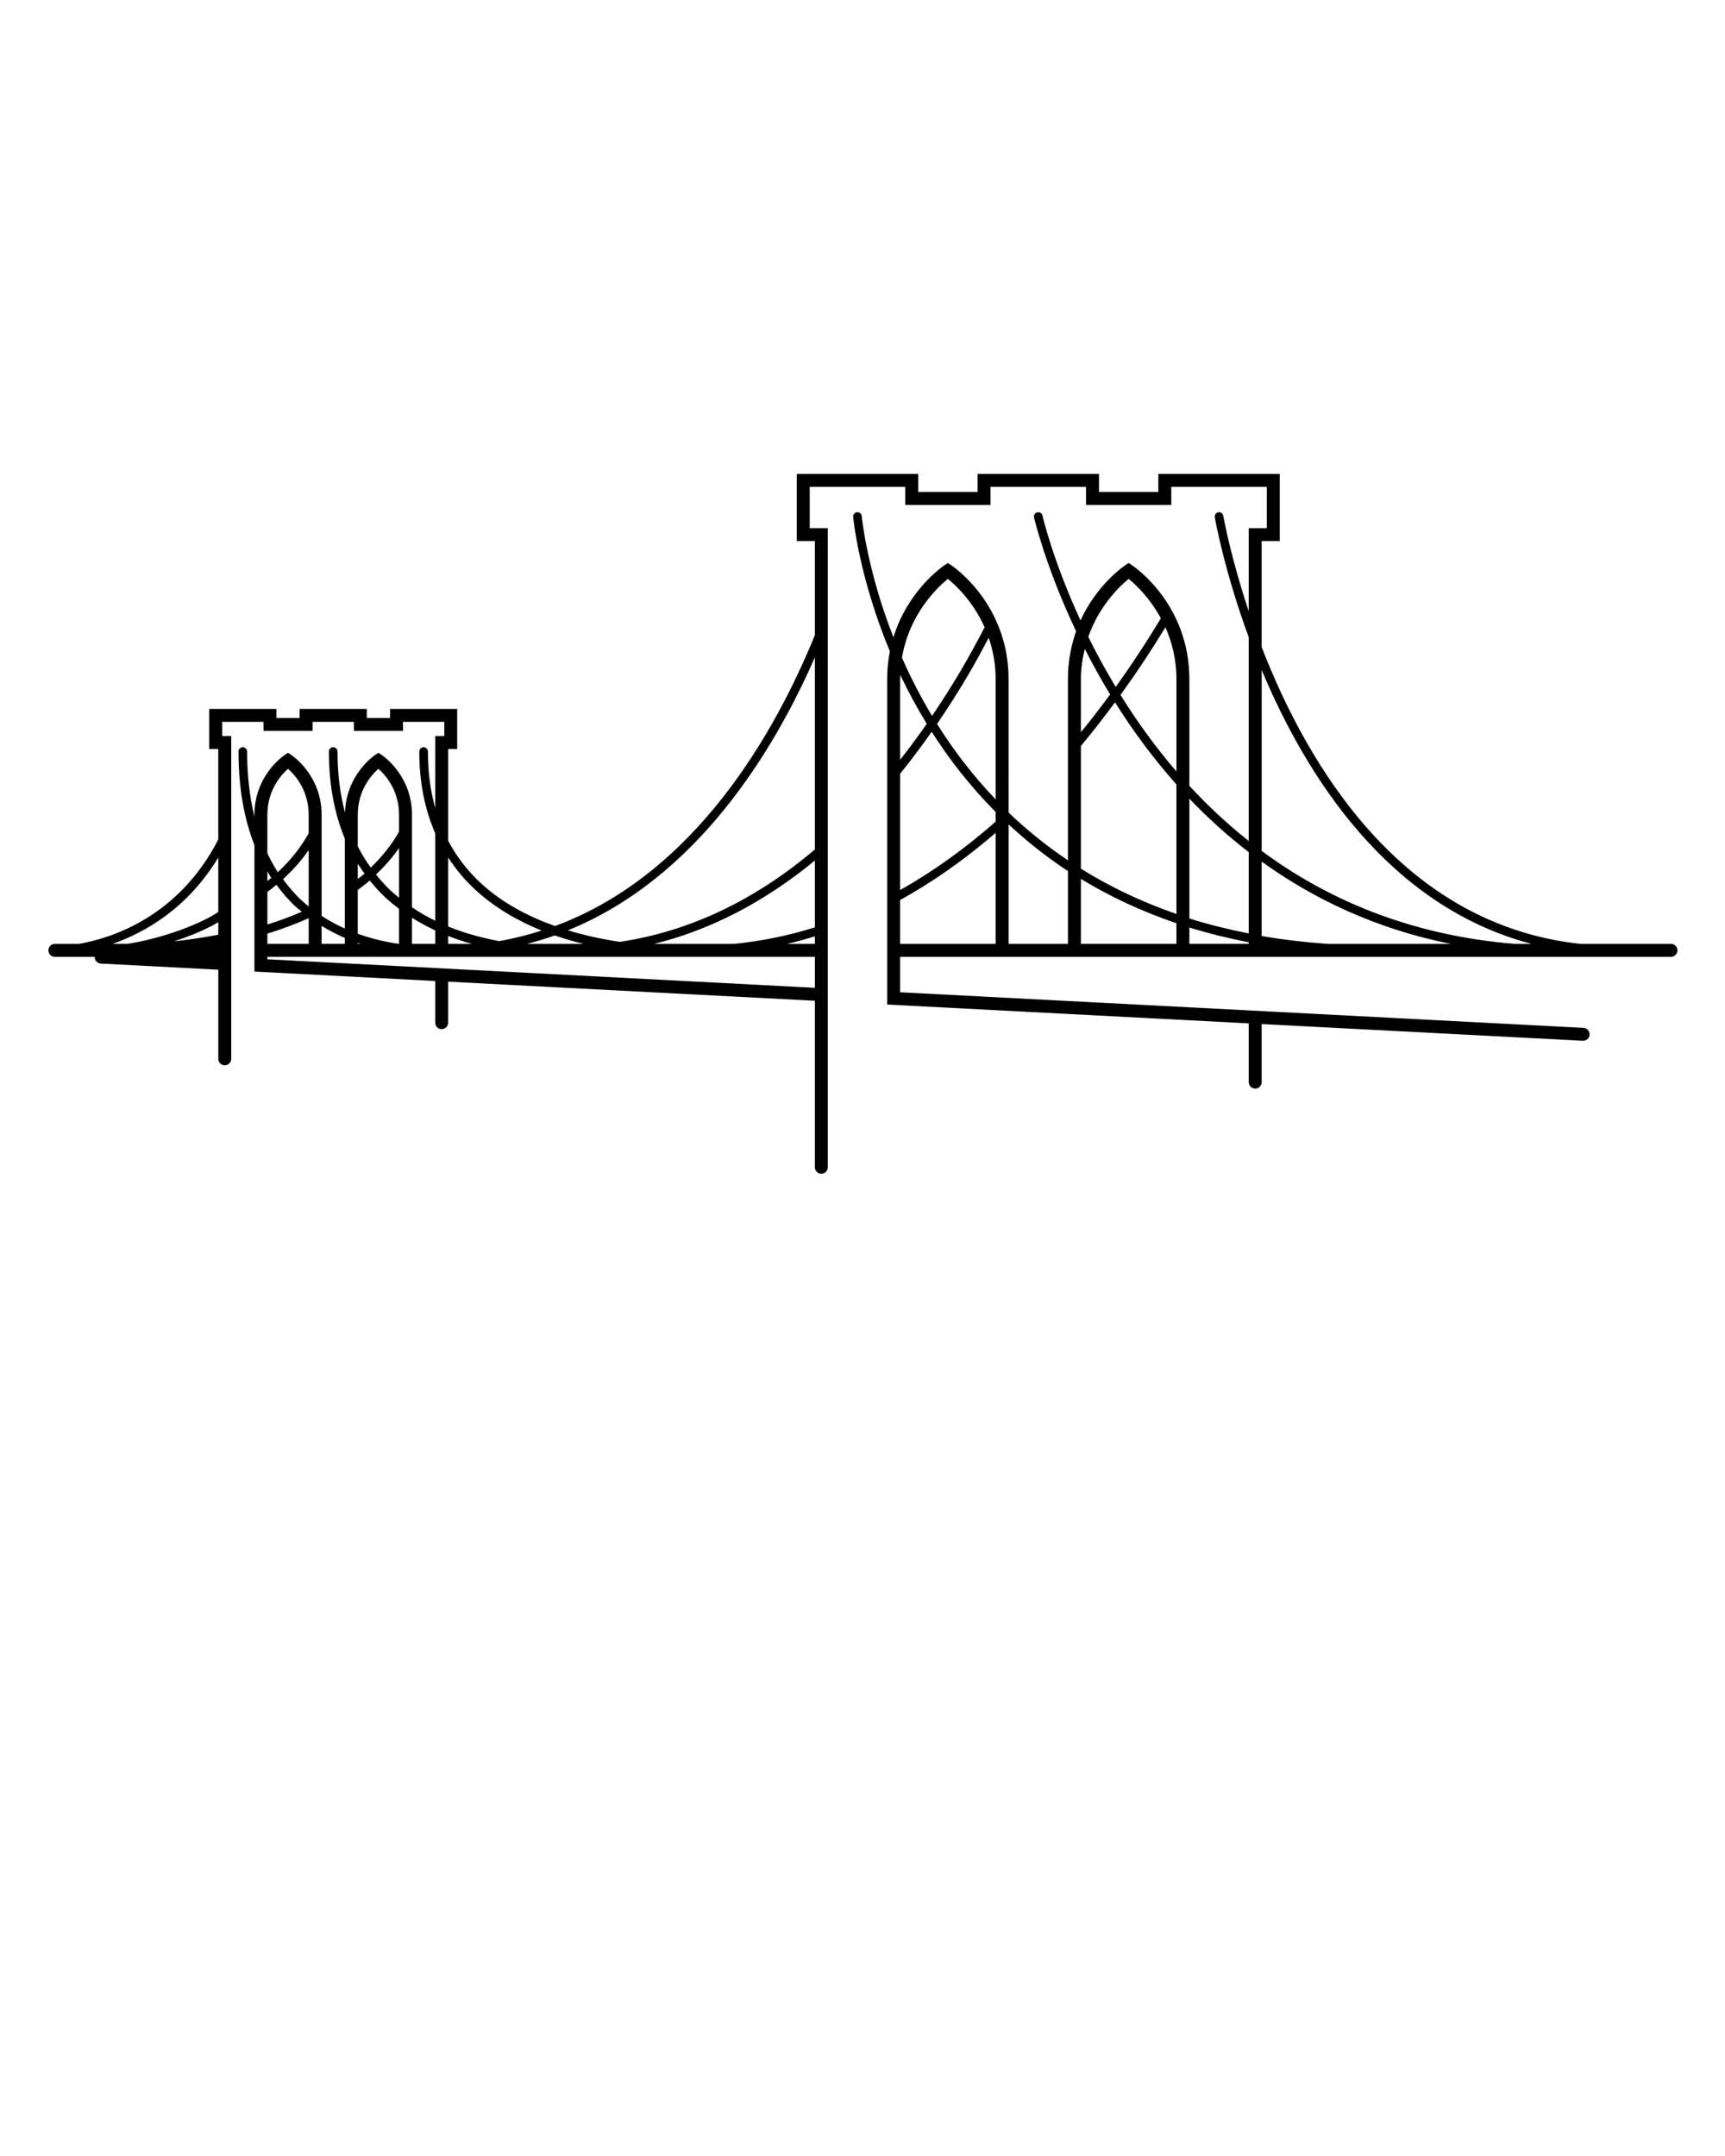 <svg xmlns="http://www.w3.org/2000/svg" xmlns:xlink="http://www.w3.org/1999/xlink" version="1.1" x="0px" y="0px" viewBox="0 0 100 125" enable-background="new 0 0 100 100" xml:space="preserve"><path d="M96.869,54.724h-5.252c-10.35-1.117-15.814-10.327-18.477-17.208v-6.145h1.048v-3.894H67.15v1.048h-3.441v-1.048H56.67  v1.048h-3.441v-1.048H46.19v3.894h1.048v5.454c-2.261,5.55-6.883,13.838-15.063,16.864c-1.552-0.551-3.084-1.347-4.34-2.522  c-0.761-0.712-1.379-1.522-1.854-2.425v-5.318h0.523v-2.322H22.61v0.524h-1.347v-0.524H17.37v0.524h-1.347v-0.524h-3.893v2.322  h0.523v5.252c-2.309,4.488-6.18,5.717-8.078,6.048H3.18c-0.207,0-0.375,0.168-0.375,0.375s0.168,0.375,0.375,0.375h2.311  c-0.01,0.206,0.149,0.381,0.355,0.392l6.809,0.355v5.167c0,0.207,0.168,0.375,0.375,0.375s0.375-0.168,0.375-0.375V56.26v-1.536  V42.673h-0.523v-0.822h2.393v0.524h2.847v-0.524h2.394v0.524h2.847v-0.524h2.394v0.822H25.23v4.174  c-0.281-1.005-0.424-2.098-0.424-3.275c0-0.138-0.112-0.25-0.25-0.25s-0.25,0.112-0.25,0.25c0,1.765,0.316,3.345,0.924,4.742v5.068  c-0.46-0.224-0.91-0.484-1.347-0.778V47.24c0-2.271-1.667-3.409-1.738-3.456l-0.208-0.139l-0.208,0.139  c-0.069,0.046-1.666,1.148-1.728,3.333c-0.289-1.079-0.435-2.261-0.435-3.544c0-0.138-0.112-0.25-0.25-0.25s-0.25,0.112-0.25,0.25  c0,1.897,0.315,3.579,0.924,5.047v5.214c-0.453-0.202-0.905-0.444-1.346-0.732V47.24c0-2.271-1.668-3.409-1.739-3.456l-0.208-0.139  l-0.208,0.139c-0.071,0.047-1.739,1.185-1.739,3.456v0.104c-0.279-1.139-0.424-2.395-0.424-3.771c0-0.138-0.112-0.25-0.25-0.25  s-0.25,0.112-0.25,0.25c0,2.064,0.314,3.872,0.924,5.424v6.102v0.375v0.856l10.48,0.546v2.416c0,0.207,0.168,0.375,0.375,0.375  s0.375-0.168,0.375-0.375v-2.377l21.258,1.107v9.654c0,0.207,0.168,0.375,0.375,0.375s0.375-0.168,0.375-0.375v-9.614v-3.339V30.621  H46.94v-2.394h5.538v1.048h4.941v-1.048h5.539v1.048H67.9v-1.048h5.538v2.394h-1.048v4.814c-1.056-3.16-1.461-5.453-1.474-5.528  c-0.022-0.136-0.152-0.23-0.288-0.206c-0.137,0.023-0.229,0.151-0.206,0.288c0.015,0.086,0.538,3.066,1.968,6.953v11.816  c-1.267-1.004-2.411-2.082-3.441-3.198V39.38c0-4.343-3.177-6.51-3.312-6.6l-0.208-0.139l-0.208,0.139  c-0.093,0.063-1.637,1.117-2.583,3.192c-1.587-3.444-2.188-5.999-2.205-6.078c-0.03-0.134-0.156-0.219-0.299-0.19  c-0.135,0.03-0.22,0.164-0.189,0.298c0.019,0.084,0.68,2.89,2.439,6.6c-0.285,0.799-0.475,1.723-0.475,2.777v10.5  c-1.275-0.859-2.422-1.791-3.441-2.771V39.38c0-4.343-3.177-6.51-3.312-6.6l-0.208-0.139l-0.208,0.139  c-0.106,0.071-2.112,1.449-2.947,4.169c-1.534-3.912-1.829-6.936-1.836-7.022c-0.012-0.138-0.141-0.245-0.27-0.228  c-0.137,0.011-0.24,0.132-0.228,0.27c0.008,0.092,0.342,3.505,2.128,7.796c-0.098,0.501-0.157,1.037-0.157,1.615v15.719v0.375v2.767  l20.96,1.092v3.407c0,0.207,0.168,0.375,0.375,0.375s0.375-0.168,0.375-0.375v-3.368l18.616,0.969  c0.007,0.001,0.014,0.001,0.02,0.001c0.198,0,0.364-0.155,0.374-0.355c0.012-0.207-0.147-0.383-0.354-0.394l-39.615-2.064v-2.054  h5.913h0.375h3.441h0.375h6.289h0.375h27.92c0.207,0,0.375-0.168,0.375-0.375S97.076,54.724,96.869,54.724z M12.654,54.193  c-0.943,0.181-1.822,0.305-2.562,0.382c1.008-0.327,1.92-0.72,2.562-1.108V54.193z M12.654,49.717v3.156  c-0.966,0.668-3.2,1.532-5.281,1.851H6.526C8.447,54.05,10.882,52.645,12.654,49.717z M47.238,38.111v11.141  c-3.509,2.972-7.297,4.756-11.303,5.354c-0.945-0.139-1.971-0.351-3.01-0.667C40.396,50.9,44.855,43.559,47.238,38.111z   M20.74,54.672c0.054,0.019,0.107,0.034,0.161,0.052H20.74V54.672z M30.551,54.724c0.55-0.143,1.089-0.303,1.61-0.488  c0.557,0.193,1.114,0.354,1.661,0.488H30.551z M25.98,54.724v-0.46c0.46,0.181,0.918,0.333,1.37,0.46H25.98z M37.918,54.724  c3.271-0.808,6.39-2.421,9.32-4.832v3.875c-1.535,0.482-3.104,0.8-4.695,0.957H37.918z M25.98,49.714  c0.426,0.657,0.925,1.266,1.513,1.816c1.155,1.081,2.514,1.86,3.907,2.422c-0.789,0.253-1.606,0.462-2.46,0.611  c-0.935-0.172-1.95-0.436-2.96-0.845V49.714z M25.23,53.943v0.78h-1.347v-1.515C24.324,53.487,24.774,53.731,25.23,53.943z   M23.134,52.046c-0.148-0.121-0.299-0.236-0.441-0.368c-0.327-0.303-0.619-0.632-0.895-0.975c0.505-0.48,0.957-0.99,1.336-1.537  V52.046z M20.74,47.24c0-1.436,0.804-2.32,1.197-2.667c0.393,0.347,1.196,1.231,1.196,2.667v0.984  c-0.428,0.75-0.98,1.442-1.641,2.079c-0.28-0.391-0.534-0.801-0.753-1.237V47.24z M21.132,50.653  c-0.123,0.107-0.262,0.205-0.392,0.309v-0.888C20.864,50.272,20.994,50.465,21.132,50.653z M20.74,51.599  c0.239-0.179,0.476-0.358,0.694-0.549c0.284,0.349,0.584,0.685,0.918,0.994c0.251,0.233,0.514,0.444,0.781,0.646v2.033h-0.02  c-0.718-0.104-1.532-0.283-2.374-0.586V51.599z M19.99,54.378v0.346h-1.346v-1.042C19.09,53.954,19.54,54.186,19.99,54.378z   M17.895,52.55c-0.125-0.103-0.252-0.199-0.374-0.311c-0.417-0.381-0.78-0.811-1.116-1.266c0.569-0.521,1.072-1.083,1.49-1.689  V52.55z M17.187,52.611c0.102,0.093,0.21,0.162,0.314,0.248c-0.629,0.272-1.294,0.522-2.001,0.744v-1.89  c0.181-0.135,0.355-0.272,0.525-0.414C16.375,51.771,16.754,52.216,17.187,52.611z M15.5,54.13c0.853-0.262,1.65-0.563,2.395-0.895  v1.488H15.5V54.13z M15.5,47.24c0-1.436,0.804-2.32,1.197-2.667c0.393,0.347,1.197,1.231,1.197,2.667v1.075  c-0.46,0.821-1.057,1.575-1.789,2.251c-0.225-0.345-0.423-0.713-0.606-1.097V47.24z M15.725,50.902  c-0.072,0.061-0.15,0.117-0.225,0.177v-0.563C15.576,50.644,15.643,50.779,15.725,50.902z M15.5,55.617v-0.144h2.77h0.375h1.346  h0.375h3.144h0.375h23.354v1.798L15.5,55.617z M45.637,54.724c0.538-0.125,1.071-0.274,1.601-0.438v0.438H45.637z M68.949,53.775  c1.085,0.336,2.233,0.622,3.441,0.857v0.091h-3.441V53.775z M76.949,54.724c-1.33-0.097-2.604-0.246-3.809-0.457v-4.313  c2.992,2.156,6.6,3.894,10.957,4.77H76.949z M73.141,38.844c2.586,6.179,7.347,13.692,15.641,15.88h-0.979  c-6.08-0.498-10.889-2.597-14.661-5.389V38.844z M72.391,49.405v4.714c-1.207-0.24-2.36-0.525-3.441-0.868v-6.947  C69.983,47.389,71.13,48.433,72.391,49.405z M68.199,44.728c-1.259-1.463-2.331-2.97-3.242-4.438  c0.904-1.249,1.772-2.558,2.602-3.92c0.371,0.832,0.641,1.831,0.641,3.011V44.728z M65.431,33.562  c0.383,0.308,1.212,1.082,1.865,2.284c-0.833,1.385-1.708,2.714-2.618,3.982c-0.602-1.001-1.132-1.981-1.589-2.91  C63.735,35.089,64.944,33.954,65.431,33.562z M64.355,40.263c-0.554,0.755-1.118,1.485-1.695,2.191V39.38  c0-0.642,0.096-1.217,0.227-1.757C63.32,38.474,63.806,39.358,64.355,40.263z M62.66,43.248c0.677-0.808,1.334-1.656,1.979-2.529  c0.99,1.581,2.169,3.199,3.56,4.761v7.51c-2.069-0.717-3.909-1.608-5.539-2.627V43.248z M61.91,50.502v4.222h-3.441v-6.928  C59.499,48.752,60.634,49.667,61.91,50.502z M52.181,44.861c0.624-0.773,1.235-1.585,1.829-2.435  c1.004,1.579,2.226,3.159,3.709,4.649v0.561c-1.792,1.578-3.651,2.905-5.538,3.968V44.861z M57.719,46.346  c-1.352-1.411-2.472-2.895-3.397-4.374c0.61-0.896,1.206-1.824,1.777-2.792c0.422-0.713,0.821-1.459,1.217-2.205  c0.24,0.702,0.403,1.497,0.403,2.404V46.346z M54.95,33.562c0.437,0.351,1.456,1.296,2.129,2.808  c-0.452,0.867-0.922,1.729-1.41,2.557c-0.527,0.892-1.077,1.749-1.638,2.58c-0.689-1.148-1.265-2.285-1.743-3.374  C52.718,35.575,54.363,34.036,54.95,33.562z M53.725,41.966c-0.503,0.726-1.02,1.416-1.544,2.086V39.38  c0-0.082,0.016-0.153,0.018-0.233C52.634,40.067,53.144,41.014,53.725,41.966z M52.181,52.182c1.886-1.038,3.744-2.348,5.538-3.893  v6.435h-5.538V52.182z M62.66,50.957c1.638,0.996,3.475,1.869,5.539,2.569v1.197H62.66V50.957z"/></svg>